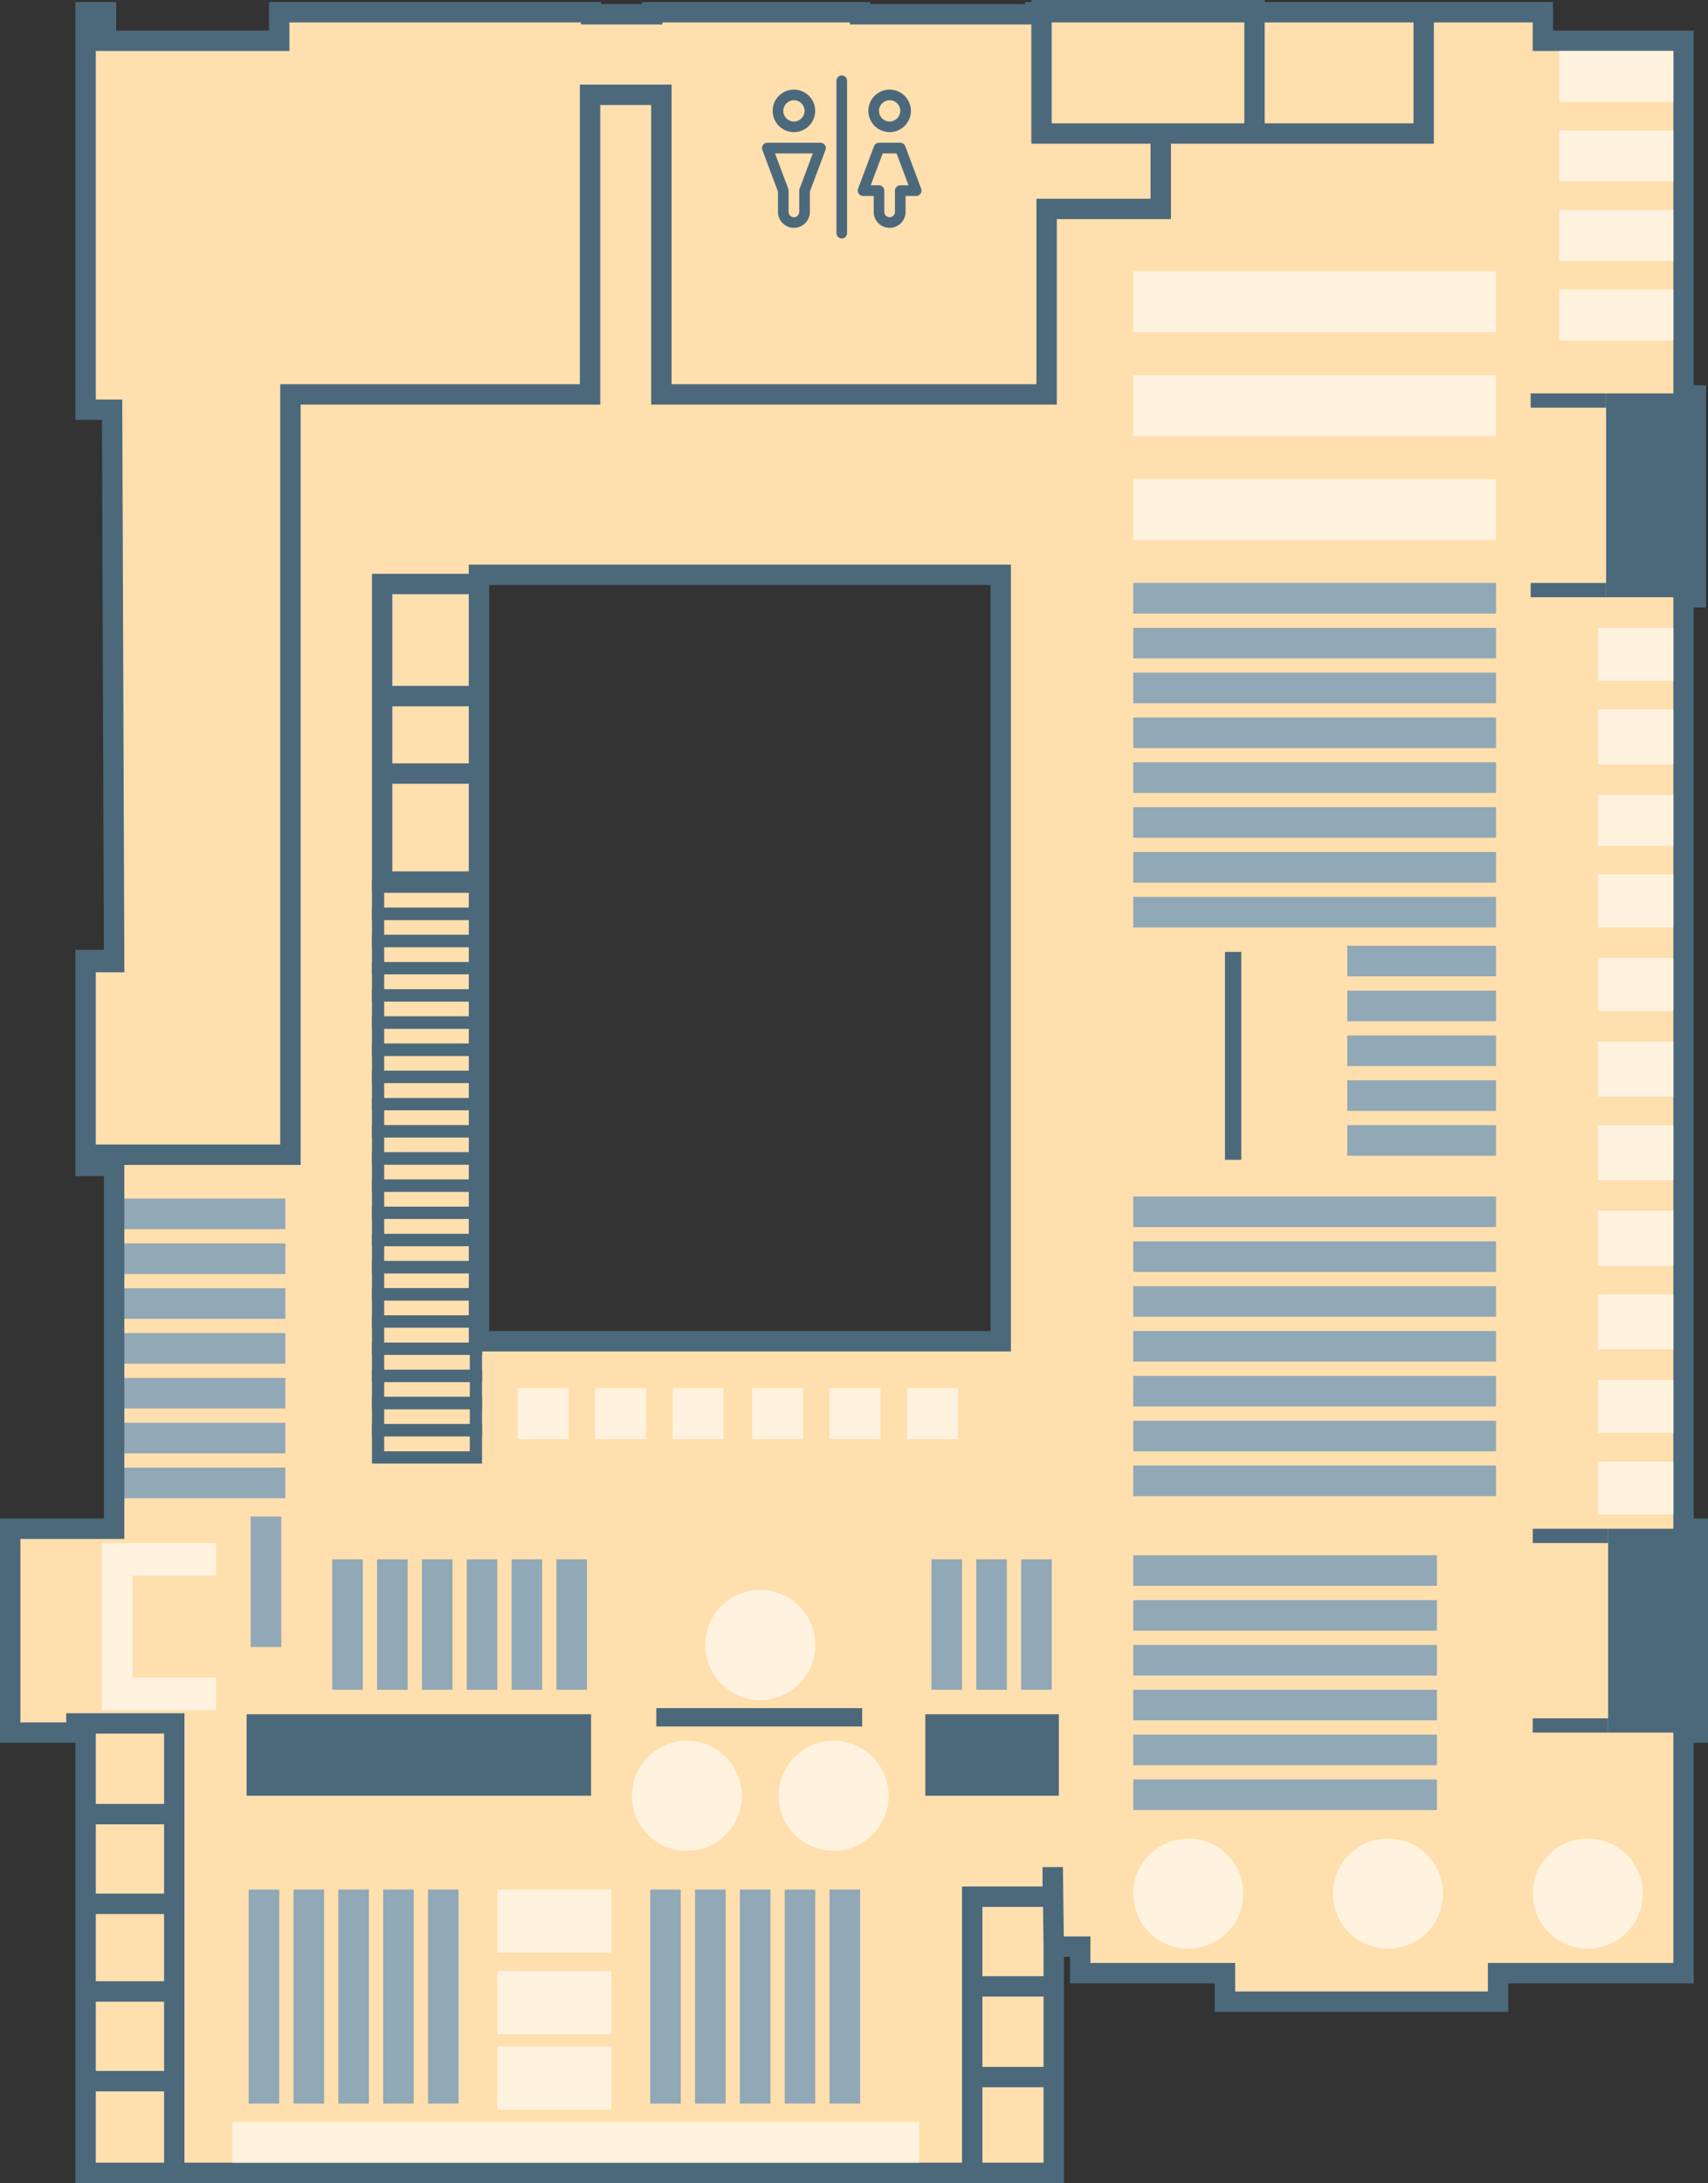 <svg width="838" height="1071" viewBox="0 0 838 1071" fill="none" xmlns="http://www.w3.org/2000/svg">
<rect x="0" y="0" width="838" height="1071" fill="#333333" stroke="none"/>
<path fill-rule="evenodd" clip-rule="evenodd" d="M42 850H5V750H56V572H42V471H52V472H56L55 201H42V6H52V20H137V6H290V7H320V6H422V7H508V6H757V20H826V194H832V293H826V750H833V850H826V968H735V982H601V968H530V955H517V955.5V974.5V1019V1066H477H85.5H42V1021V977V934V890V850ZM235 282H491V658H235V432.5V379.5V341.5V286.5V282Z" fill="#FFDFAE"/>
<path d="M85.5 1066H42V1021M85.5 1066V1021M85.5 1066H477M37.5 850.5V845.5H85.5V890M42 890V850H5V750H56V572H42V471H52V472H56L55 201H42V6H52V20H137V6H290V7H320V6H422V7H508V6H757V20H826V194H832V293H826V750H833V850H826V968H735V982H601V968H530V955H517V955.5M42 890H85.5M42 890V934M85.5 890V934M85.5 934H42M85.5 934V977M42 934V977M42 977H85.5M42 977V1021M85.5 977V1021M85.5 1021H42M477 1066H517V1019M477 1066V1019M517 955.5L516.5 916V930.5H477V974.5M517 955.5V974.5M477 974.5H517M477 974.5V1019M517 974.5V1019M517 1019H477M235 432.5V658H491V282H235V286.5M235 432.5H187.5V379.5M235 432.5V379.5M235 286.5H187.5V341.5M235 286.5V341.5M235 341.5H187.5M235 341.5V379.5M187.5 341.5V379.5M187.5 379.5H235" stroke="#4C697B" stroke-width="10"/>
<g clip-path="url(#clip0_95_3)">
<path d="M413 37C411.559 37 410.391 38.168 410.391 39.609V114.391C410.391 115.832 411.559 117 413 117C414.44 117 415.609 115.832 415.609 114.391V39.609C415.609 38.168 414.44 37 413 37Z" fill="#4C697B"/>
<path d="M389.522 43.957C383.768 43.957 379.087 48.638 379.087 54.391C379.087 60.145 383.768 64.826 389.522 64.826C395.276 64.826 399.957 60.145 399.957 54.391C399.957 48.638 395.276 43.957 389.522 43.957ZM389.522 59.609C386.645 59.609 384.304 57.268 384.304 54.391C384.304 51.514 386.645 49.174 389.522 49.174C392.399 49.174 394.739 51.514 394.739 54.391C394.739 57.268 392.399 59.609 389.522 59.609Z" fill="#4C697B"/>
<path d="M436.478 43.957C430.725 43.957 426.043 48.638 426.043 54.391C426.043 60.145 430.725 64.826 436.478 64.826C442.232 64.826 446.913 60.145 446.913 54.391C446.913 48.638 442.232 43.957 436.478 43.957ZM436.478 59.609C433.601 59.609 431.261 57.268 431.261 54.391C431.261 51.514 433.601 49.174 436.478 49.174C439.355 49.174 441.696 51.514 441.696 54.391C441.696 57.268 439.355 59.609 436.478 59.609Z" fill="#4C697B"/>
<path d="M402.565 70.043H376.478C374.659 70.043 373.397 71.864 374.036 73.568L381.696 93.995V103.956C381.696 108.272 385.207 111.782 389.522 111.782C393.837 111.782 397.348 108.272 397.348 103.956V93.995L405.008 73.568C405.647 71.865 404.385 70.043 402.565 70.043ZM392.297 92.606C392.187 92.899 392.131 93.209 392.131 93.522V103.957C392.131 105.395 390.96 106.565 389.522 106.565C388.083 106.565 386.913 105.395 386.913 103.957V93.522C386.913 93.209 386.857 92.899 386.747 92.606L380.243 75.261H398.801L392.297 92.606Z" fill="#4C697B"/>
<path d="M451.965 92.606L444.138 71.736C443.757 70.718 442.783 70.044 441.696 70.044H431.261C430.174 70.044 429.2 70.718 428.818 71.736L420.992 92.606C420.353 94.309 421.615 96.13 423.435 96.13H428.652V103.957C428.652 108.272 432.163 111.783 436.478 111.783C440.794 111.783 444.305 108.272 444.305 103.957V96.13H449.522C451.341 96.13 452.604 94.31 451.965 92.606ZM441.696 90.913C440.255 90.913 439.087 92.081 439.087 93.522V103.957C439.087 105.395 437.917 106.565 436.478 106.565C435.04 106.565 433.87 105.395 433.87 103.957V93.522C433.87 92.081 432.702 90.913 431.261 90.913H427.199L433.069 75.261H439.888L445.757 90.913H441.696V90.913Z" fill="#4C697B"/>
</g>
<rect x="185.5" y="701.667" width="48" height="13.333" stroke="#4C697B" stroke-width="6"/>
<rect x="185.5" y="568.333" width="48" height="13.333" stroke="#4C697B" stroke-width="6"/>
<rect x="185.5" y="635" width="48" height="13.333" stroke="#4C697B" stroke-width="6"/>
<rect x="185.5" y="501.667" width="48" height="13.333" stroke="#4C697B" stroke-width="6"/>
<rect x="185.5" y="688.333" width="48" height="13.333" stroke="#4C697B" stroke-width="6"/>
<rect x="185.5" y="555" width="48" height="13.333" stroke="#4C697B" stroke-width="6"/>
<rect x="185.5" y="621.667" width="48" height="13.333" stroke="#4C697B" stroke-width="6"/>
<rect x="185.5" y="488.333" width="48" height="13.333" stroke="#4C697B" stroke-width="6"/>
<rect x="185.5" y="675" width="48" height="13.333" stroke="#4C697B" stroke-width="6"/>
<rect x="185.5" y="541.667" width="48" height="13.333" stroke="#4C697B" stroke-width="6"/>
<rect x="185.5" y="608.333" width="48" height="13.333" stroke="#4C697B" stroke-width="6"/>
<rect x="185.5" y="475" width="48" height="13.333" stroke="#4C697B" stroke-width="6"/>
<rect x="185.5" y="661.667" width="48" height="13.333" stroke="#4C697B" stroke-width="6"/>
<rect x="185.5" y="528.333" width="48" height="13.333" stroke="#4C697B" stroke-width="6"/>
<rect x="185.5" y="595" width="48" height="13.333" stroke="#4C697B" stroke-width="6"/>
<rect x="185.5" y="461.667" width="48" height="13.333" stroke="#4C697B" stroke-width="6"/>
<rect x="185.5" y="648.333" width="48" height="13.333" stroke="#4C697B" stroke-width="6"/>
<rect x="185.5" y="515" width="48" height="13.333" stroke="#4C697B" stroke-width="6"/>
<rect x="185.5" y="581.667" width="48" height="13.333" stroke="#4C697B" stroke-width="6"/>
<rect x="185.5" y="448.333" width="48" height="13.333" stroke="#4C697B" stroke-width="6"/>
<rect x="185.5" y="435" width="48" height="13.333" stroke="#4C697B" stroke-width="6"/>
<path d="M41.5 566.5H142.5V193.5H289.5V46.5H324.5V193.5H513.5V102.5H569.5V65.5M569.5 65.5H511V5H564H615.5V65.5M569.5 65.5H615.5M698.5 5V65.5H615.5" stroke="#4C697B" stroke-width="10"/>
<rect x="789" y="750" width="44" height="100" fill="#4C697B"/>
<rect x="788" y="193" width="44" height="100" fill="#4C697B"/>
<rect x="752" y="843" width="37" height="7" fill="#4C697B"/>
<rect x="751" y="286" width="37" height="7" fill="#4C697B"/>
<rect x="752" y="750" width="37" height="7" fill="#4C697B"/>
<rect x="751" y="193" width="37" height="7" fill="#4C697B"/>
<rect x="601" y="467" width="8" height="102" fill="#4C697B"/>
<rect x="322" y="838" width="101" height="9" fill="#4C697B"/>
<rect x="121" y="841" width="169" height="40" fill="#4C697B"/>
<path d="M454 841H519.5V881H454V841Z" fill="#4C697B"/>
<rect x="784" y="717" width="37" height="26" fill="#FFF2DE"/>
<rect x="784" y="390" width="37" height="25" fill="#FFF2DE"/>
<rect x="784" y="552" width="37" height="27" fill="#FFF2DE"/>
<rect x="784" y="635" width="37" height="27" fill="#FFF2DE"/>
<rect x="784" y="308" width="37" height="26" fill="#FFF2DE"/>
<rect x="784" y="470" width="37" height="26" fill="#FFF2DE"/>
<rect x="784" y="677" width="37" height="26" fill="#FFF2DE"/>
<rect x="784" y="348" width="37" height="27" fill="#FFF2DE"/>
<rect x="784" y="511" width="37" height="27" fill="#FFF2DE"/>
<rect x="784" y="594" width="37" height="27" fill="#FFF2DE"/>
<rect x="784" y="429" width="37" height="26" fill="#FFF2DE"/>
<rect x="556" y="440" width="178" height="15" fill="#91A8B6"/>
<rect x="556" y="653" width="178" height="15" fill="#91A8B6"/>
<rect x="556" y="763" width="149" height="15" fill="#91A8B6"/>
<rect x="556" y="851" width="149" height="15" fill="#91A8B6"/>
<rect x="479" y="829" width="64" height="15" transform="rotate(-90 479 829)" fill="#91A8B6"/>
<rect x="251" y="829" width="64" height="15" transform="rotate(-90 251 829)" fill="#91A8B6"/>
<rect x="185" y="829" width="64" height="15" transform="rotate(-90 185 829)" fill="#91A8B6"/>
<rect x="144" y="1032" width="105" height="15" transform="rotate(-90 144 1032)" fill="#91A8B6"/>
<rect x="341" y="1032" width="105" height="15" transform="rotate(-90 341 1032)" fill="#91A8B6"/>
<rect x="556" y="719" width="178" height="15" fill="#91A8B6"/>
<rect x="556" y="829" width="149" height="15" fill="#91A8B6"/>
<rect x="457" y="829" width="64" height="15" transform="rotate(-90 457 829)" fill="#91A8B6"/>
<rect x="229" y="829" width="64" height="15" transform="rotate(-90 229 829)" fill="#91A8B6"/>
<rect x="188" y="1032" width="105" height="15" transform="rotate(-90 188 1032)" fill="#91A8B6"/>
<rect x="385" y="1032" width="105" height="15" transform="rotate(-90 385 1032)" fill="#91A8B6"/>
<rect x="210" y="1032" width="105" height="15" transform="rotate(-90 210 1032)" fill="#91A8B6"/>
<rect x="407" y="1032" width="105" height="15" transform="rotate(-90 407 1032)" fill="#91A8B6"/>
<rect x="163" y="829" width="64" height="15" transform="rotate(-90 163 829)" fill="#91A8B6"/>
<rect x="123" y="808" width="64" height="15" transform="rotate(-90 123 808)" fill="#91A8B6"/>
<rect x="122" y="1032" width="105" height="15" transform="rotate(-90 122 1032)" fill="#91A8B6"/>
<rect x="319" y="1032" width="105" height="15" transform="rotate(-90 319 1032)" fill="#91A8B6"/>
<rect x="661" y="552" width="73" height="15" fill="#91A8B6"/>
<rect x="61" y="720" width="79" height="15" fill="#91A8B6"/>
<rect x="61" y="632" width="79" height="15" fill="#91A8B6"/>
<rect x="661" y="508" width="73" height="15" fill="#91A8B6"/>
<rect x="61" y="676" width="79" height="15" fill="#91A8B6"/>
<rect x="61" y="588" width="79" height="15" fill="#91A8B6"/>
<rect x="556" y="418" width="178" height="15" fill="#91A8B6"/>
<rect x="556" y="631" width="178" height="15" fill="#91A8B6"/>
<rect x="556" y="697" width="178" height="15" fill="#91A8B6"/>
<rect x="556" y="807" width="149" height="15" fill="#91A8B6"/>
<rect x="556" y="374" width="178" height="15" fill="#91A8B6"/>
<rect x="556" y="587" width="178" height="15" fill="#91A8B6"/>
<rect x="661" y="530" width="73" height="15" fill="#91A8B6"/>
<rect x="61" y="698" width="79" height="15" fill="#91A8B6"/>
<rect x="61" y="610" width="79" height="15" fill="#91A8B6"/>
<rect x="661" y="486" width="73" height="15" fill="#91A8B6"/>
<rect x="61" y="654" width="79" height="15" fill="#91A8B6"/>
<rect x="661" y="464" width="73" height="15" fill="#91A8B6"/>
<rect x="556" y="352" width="178" height="15" fill="#91A8B6"/>
<rect x="556" y="308" width="178" height="15" fill="#91A8B6"/>
<rect x="556" y="396" width="178" height="15" fill="#91A8B6"/>
<rect x="556" y="609" width="178" height="15" fill="#91A8B6"/>
<rect x="556" y="675" width="178" height="15" fill="#91A8B6"/>
<rect x="556" y="785" width="149" height="15" fill="#91A8B6"/>
<rect x="556" y="873" width="149" height="15" fill="#91A8B6"/>
<rect x="501" y="829" width="64" height="15" transform="rotate(-90 501 829)" fill="#91A8B6"/>
<rect x="273" y="829" width="64" height="15" transform="rotate(-90 273 829)" fill="#91A8B6"/>
<rect x="207" y="829" width="64" height="15" transform="rotate(-90 207 829)" fill="#91A8B6"/>
<rect x="166" y="1032" width="105" height="15" transform="rotate(-90 166 1032)" fill="#91A8B6"/>
<rect x="363" y="1032" width="105" height="15" transform="rotate(-90 363 1032)" fill="#91A8B6"/>
<rect x="556" y="330" width="178" height="15" fill="#91A8B6"/>
<rect x="556" y="286" width="178" height="15" fill="#91A8B6"/>
<rect x="556" y="235" width="178" height="30" fill="#FFF2DE"/>
<rect x="556" y="184" width="178" height="30" fill="#FFF2DE"/>
<rect x="556" y="133" width="178" height="30" fill="#FFF2DE"/>
<rect x="445" y="681" width="25" height="25" fill="#FFF2DE"/>
<rect x="407" y="681" width="25" height="25" fill="#FFF2DE"/>
<rect x="369" y="681" width="25" height="25" fill="#FFF2DE"/>
<rect x="330" y="681" width="25" height="25" fill="#FFF2DE"/>
<rect x="292" y="681" width="25" height="25" fill="#FFF2DE"/>
<rect x="244" y="927" width="56" height="31" fill="#FFF2DE"/>
<rect x="50" y="823" width="56" height="16" fill="#FFF2DE"/>
<rect x="50" y="757" width="56" height="16" fill="#FFF2DE"/>
<rect x="50" y="773" width="15" height="50" fill="#FFF2DE"/>
<rect x="244" y="967" width="56" height="31" fill="#FFF2DE"/>
<rect x="244" y="1004" width="56" height="31" fill="#FFF2DE"/>
<rect x="254" y="681" width="25" height="25" fill="#FFF2DE"/>
<rect x="765" y="64" width="56" height="25" fill="#FFF2DE"/>
<rect x="765" y="25" width="56" height="25" fill="#FFF2DE"/>
<rect x="765" y="103" width="56" height="25" fill="#FFF2DE"/>
<rect x="765" y="142" width="56" height="25" fill="#FFF2DE"/>
<circle cx="583" cy="929" r="27" fill="#FFF2DE"/>
<circle cx="409" cy="881" r="27" fill="#FFF2DE"/>
<circle cx="337" cy="881" r="27" fill="#FFF2DE"/>
<circle cx="373" cy="807" r="27" fill="#FFF2DE"/>
<circle cx="681" cy="929" r="27" fill="#FFF2DE"/>
<circle cx="779" cy="929" r="27" fill="#FFF2DE"/>
<rect x="114" y="1041" width="337" height="20" fill="#FFF2DE"/>
<defs>
<clipPath id="clip0_95_3">
<rect width="80" height="80" fill="white" transform="translate(373 37)"/>
</clipPath>
</defs>
</svg>
